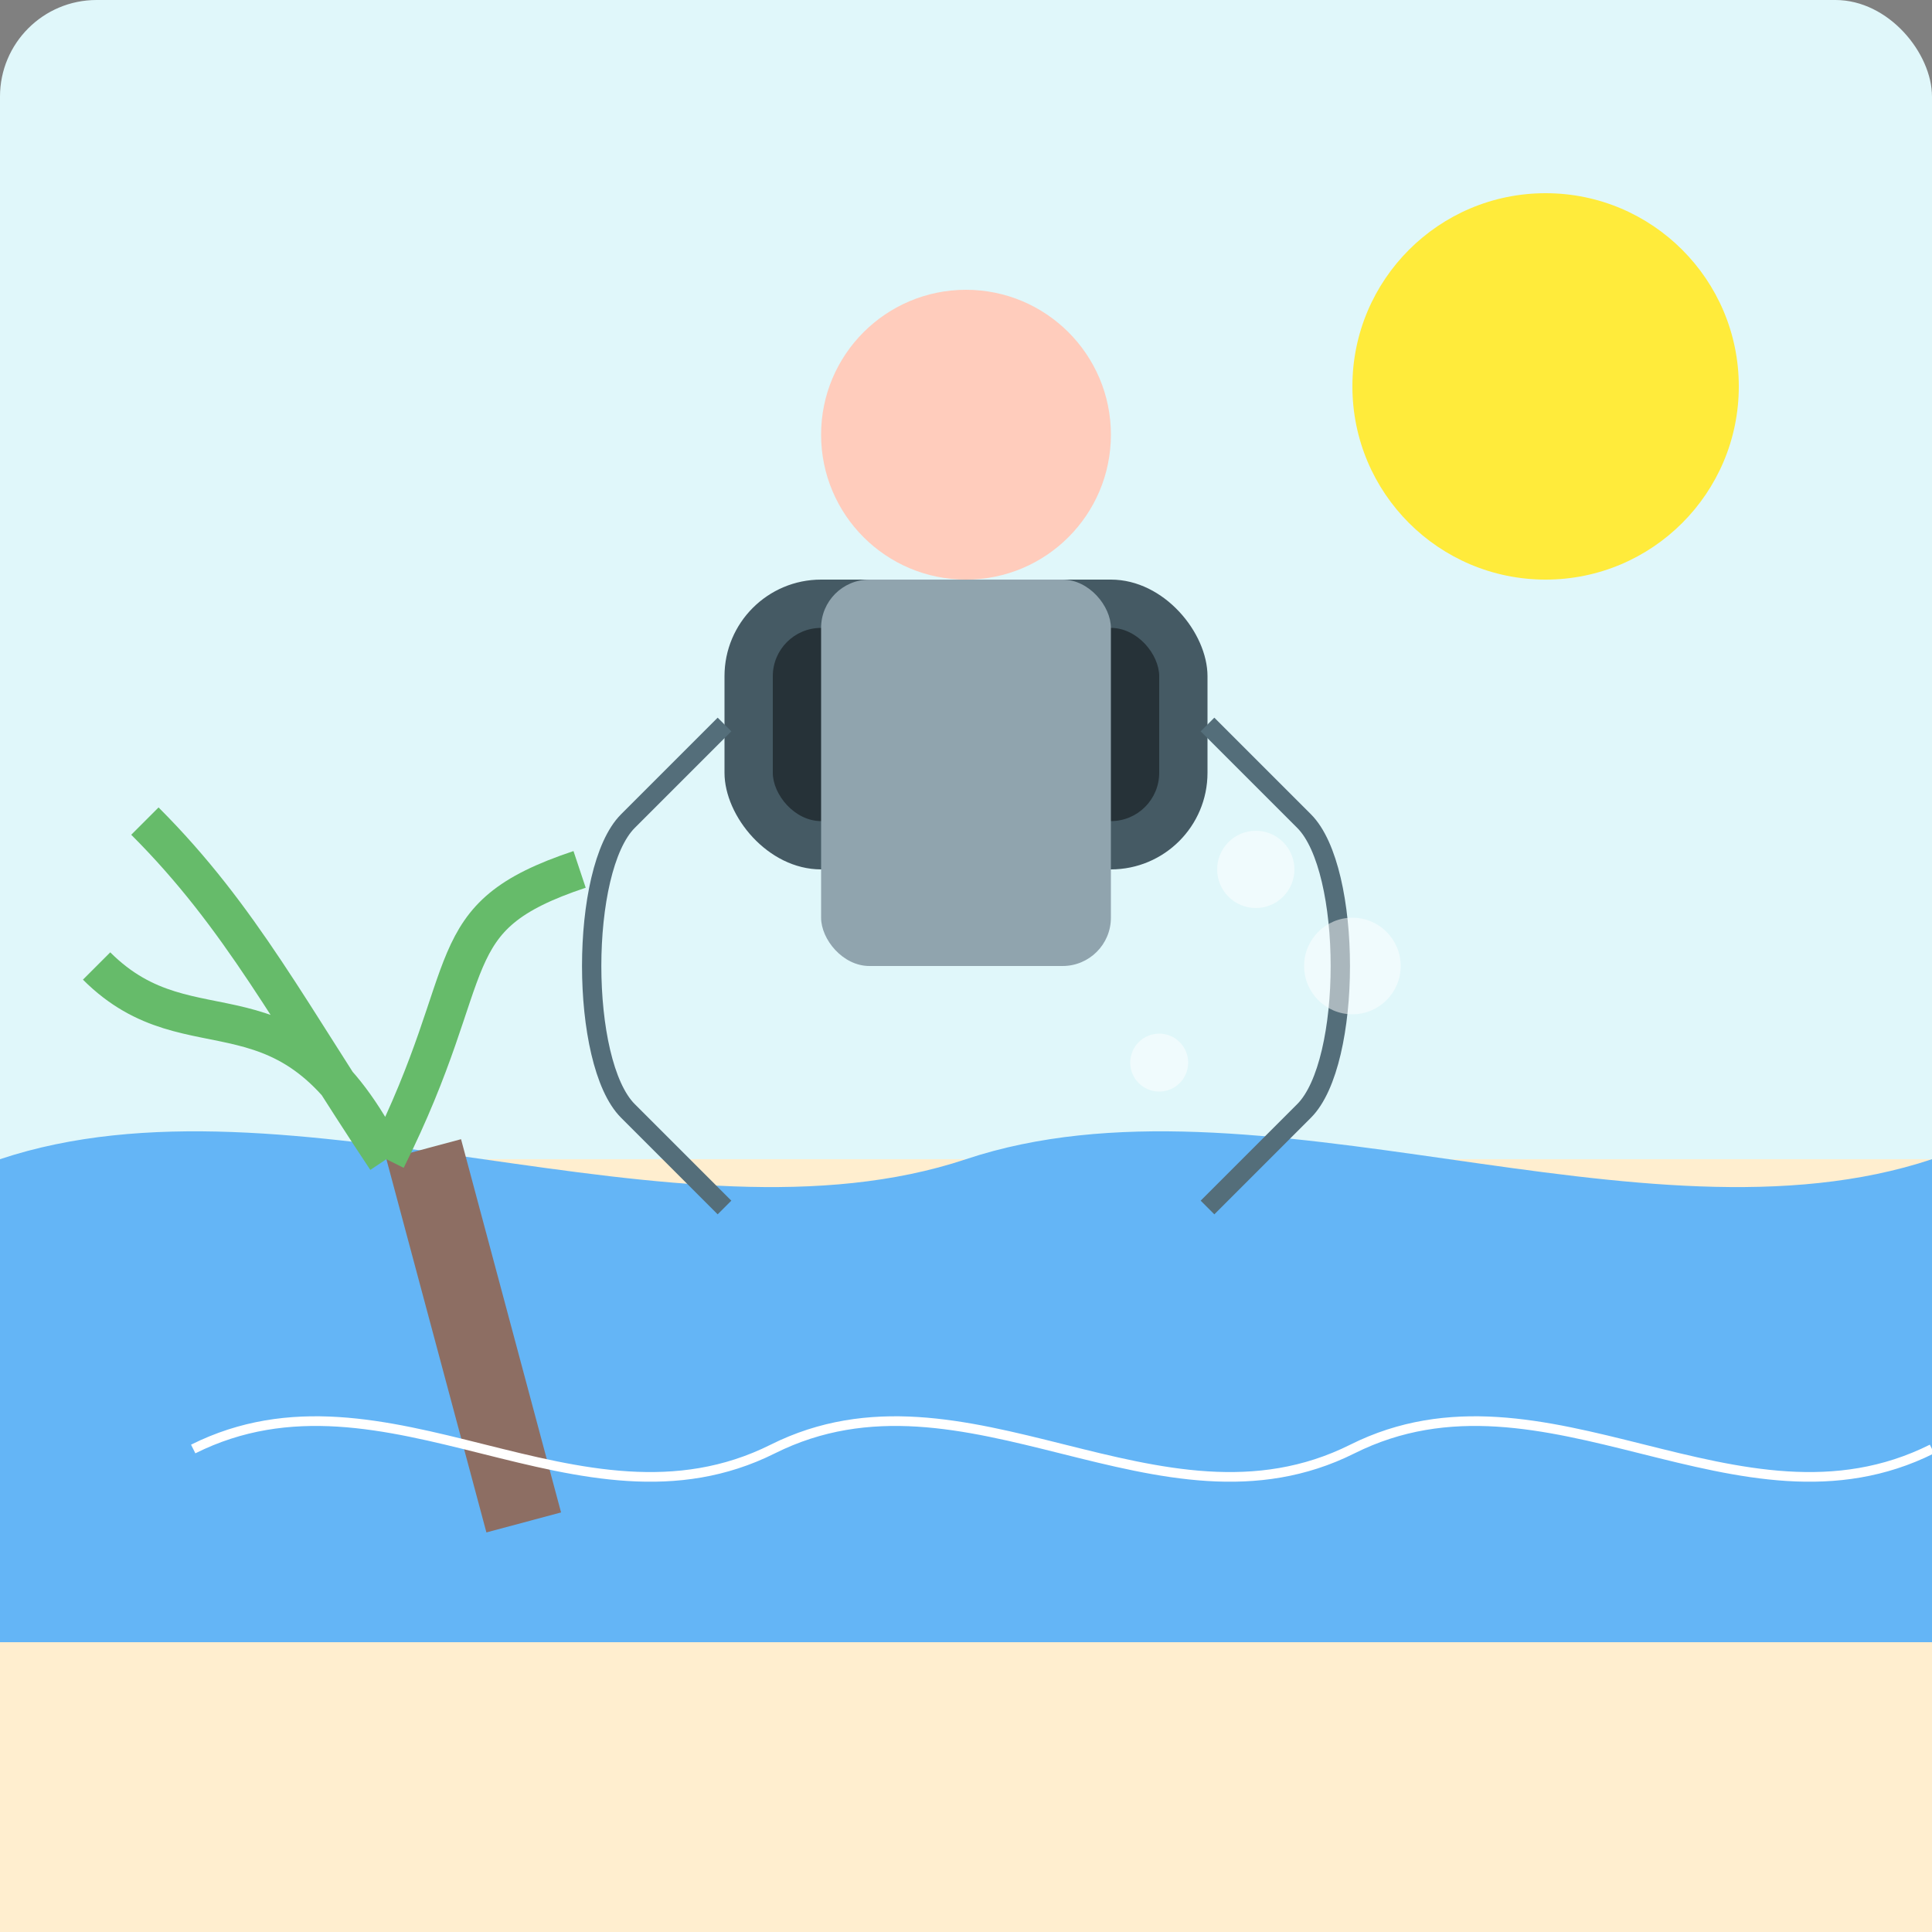 <svg width="200" height="200" viewBox="0 0 200 200" xmlns="http://www.w3.org/2000/svg">
  <rect x="0" y="0" width="200" height="200" fill="#808080" stroke="none"/>
  <!-- Fondo -->
  <rect width="200" height="200" fill="#e0f7fa" rx="10" ry="10"/>
  
  <!-- Playa y mar -->
  <rect x="0" y="120" width="200" height="80" fill="#ffeecf"/>
  <path d="M0,120 C30,110 70,130 100,120 C130,110 170,130 200,120 L200,170 L0,170 Z" fill="#64b5f6"/>
  
  <!-- Sol -->
  <circle cx="160" cy="40" r="20" fill="#ffeb3b"/>
  
  <!-- Palmera -->
  <rect x="40" y="120" width="8" height="40" fill="#8d6e63" transform="rotate(-15, 40, 120)"/>
  <path d="M40,120 C30,100 20,110 10,100 M40,120 C50,100 45,95 60,90 M40,120 C30,105 25,95 15,85" stroke="#66bb6a" stroke-width="4" fill="none"/>
  
  <!-- Gafas de RV -->
  <rect x="75" y="60" width="50" height="30" rx="10" ry="10" fill="#455a64"/>
  <rect x="80" y="65" width="40" height="20" rx="5" ry="5" fill="#263238"/>
  <path d="M75,75 L65,85 C60,90 60,110 65,115 L75,125" stroke="#546e7a" stroke-width="2" fill="none"/>
  <path d="M125,75 L135,85 C140,90 140,110 135,115 L125,125" stroke="#546e7a" stroke-width="2" fill="none"/>
  
  <!-- Usuario con las gafas -->
  <circle cx="100" cy="45" r="15" fill="#ffccbc"/>
  <rect x="85" y="60" width="30" height="40" rx="5" ry="5" fill="#90a4ae"/>
  
  <!-- Elementos de RV visualizados -->
  <circle cx="140" cy="100" r="5" fill="#fff" opacity="0.5"/>
  <circle cx="120" cy="110" r="3" fill="#fff" opacity="0.5"/>
  <circle cx="130" cy="90" r="4" fill="#fff" opacity="0.5"/>
  
  <!-- Línea ondulada para representar olas -->
  <path d="M20,150 C40,140 60,160 80,150 C100,140 120,160 140,150 C160,140 180,160 200,150" stroke="#fff" stroke-width="1" fill="none"/>
</svg>
